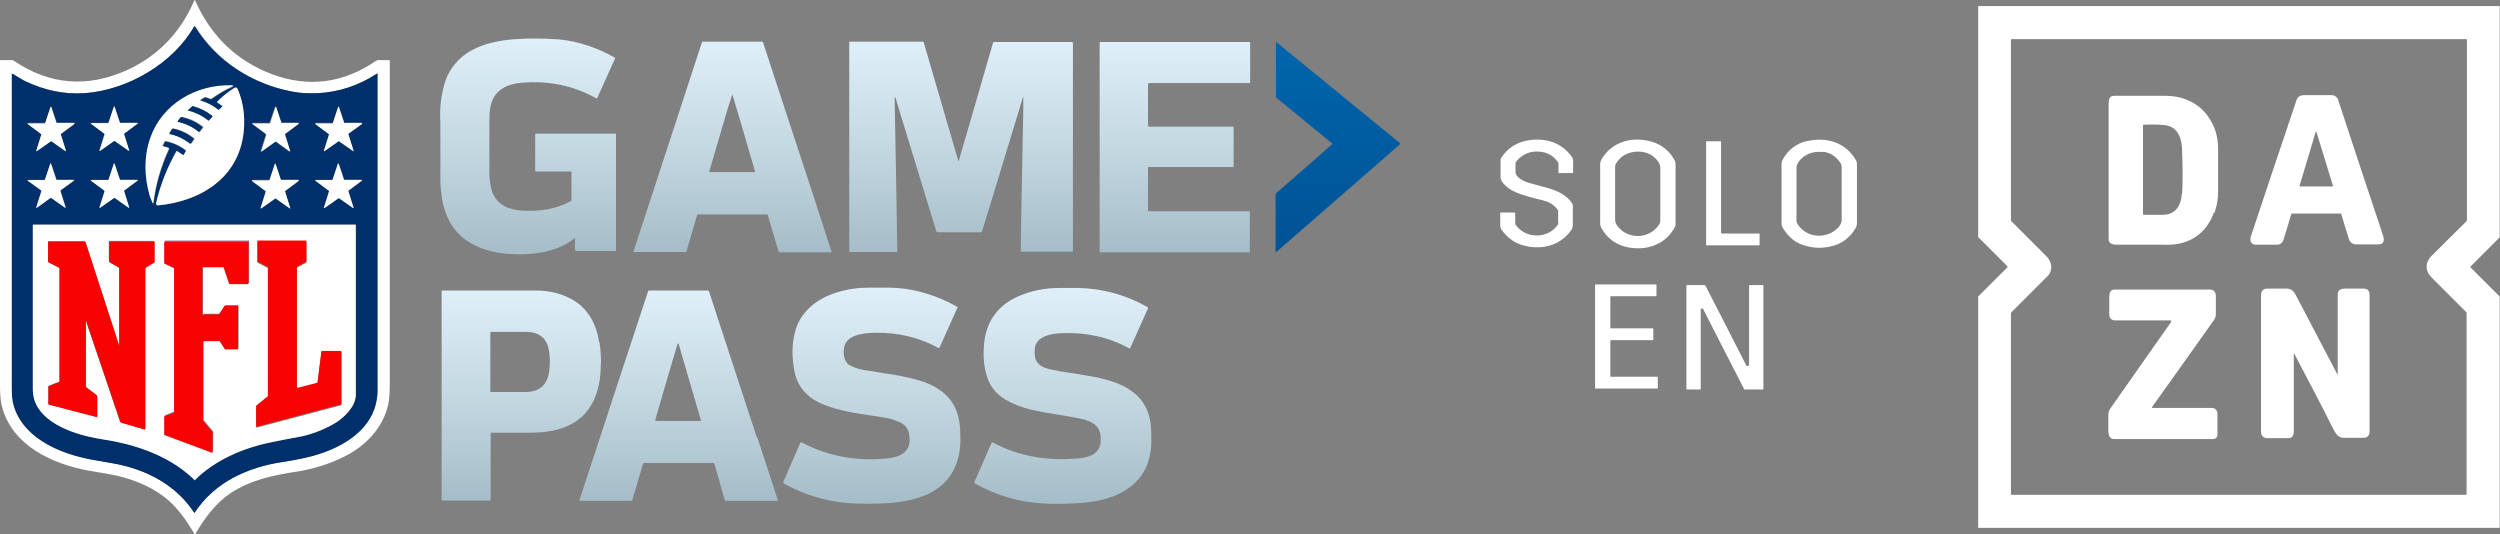 <?xml version="1.0" encoding="UTF-8"?>
<svg id="Capa_1" data-name="Capa 1" xmlns="http://www.w3.org/2000/svg" xmlns:xlink="http://www.w3.org/1999/xlink" viewBox="0 0 78.57 16.79">
  <rect x="0" y="0" width="78.57" height="16.79" fill="#808080" stroke="none"/>
  <defs>
    <style>
      .cls-1 {
        fill: url(#Degradado_sin_nombre_5);
      }

      .cls-1, .cls-2, .cls-3, .cls-4, .cls-5, .cls-6, .cls-7, .cls-8, .cls-9, .cls-10, .cls-11, .cls-12 {
        stroke-width: 0px;
      }

      .cls-2 {
        fill: url(#Degradado_sin_nombre_4);
      }

      .cls-3 {
        fill: url(#Degradado_sin_nombre_3);
      }

      .cls-4 {
        fill: url(#Degradado_sin_nombre_2);
      }

      .cls-5 {
        fill: url(#Degradado_sin_nombre_8);
      }

      .cls-6 {
        fill: url(#Degradado_sin_nombre_9);
      }

      .cls-7 {
        fill: url(#Degradado_sin_nombre_7);
      }

      .cls-8 {
        fill: url(#Degradado_sin_nombre_6);
      }

      .cls-9 {
        fill: url(#Degradado_sin_nombre);
      }

      .cls-10 {
        fill: #fff;
      }

      .cls-11 {
        fill: #f80303;
      }

      .cls-12 {
        fill: #00306b;
      }
    </style>
    <linearGradient id="Degradado_sin_nombre" data-name="Degradado sin nombre" x1="42.05" y1="-389.69" x2="42.05" y2="-383.08" gradientTransform="translate(0 391)" gradientUnits="userSpaceOnUse">
      <stop offset="0" stop-color="#0066ac"/>
      <stop offset="1" stop-color="#005294"/>
    </linearGradient>
    <linearGradient id="Degradado_sin_nombre_2" data-name="Degradado sin nombre 2" x1="36.93" y1="-389.68" x2="36.93" y2="-383.07" gradientTransform="translate(0 391)" gradientUnits="userSpaceOnUse">
      <stop offset="0" stop-color="#dfeff9"/>
      <stop offset=".48" stop-color="#c5d9e2"/>
      <stop offset="1" stop-color="#a5bdc8"/>
    </linearGradient>
    <linearGradient id="Degradado_sin_nombre_3" data-name="Degradado sin nombre 3" x1="16.62" y1="-389.78" x2="16.62" y2="-382.99" gradientTransform="translate(0 391)" gradientUnits="userSpaceOnUse">
      <stop offset="0" stop-color="#dfeff9"/>
      <stop offset=".48" stop-color="#c5d9e2"/>
      <stop offset="1" stop-color="#a5bdc8"/>
    </linearGradient>
    <linearGradient id="Degradado_sin_nombre_4" data-name="Degradado sin nombre 4" x1="30.19" y1="-389.69" x2="30.19" y2="-383.08" gradientTransform="translate(0 391)" gradientUnits="userSpaceOnUse">
      <stop offset="0" stop-color="#dfeff9"/>
      <stop offset=".48" stop-color="#c5d9e2"/>
      <stop offset="1" stop-color="#a5bdc8"/>
    </linearGradient>
    <linearGradient id="Degradado_sin_nombre_5" data-name="Degradado sin nombre 5" x1="23.01" y1="-389.69" x2="23.01" y2="-383.07" gradientTransform="translate(0 391)" gradientUnits="userSpaceOnUse">
      <stop offset="0" stop-color="#dfeff9"/>
      <stop offset=".48" stop-color="#c5d9e2"/>
      <stop offset="1" stop-color="#a5bdc8"/>
    </linearGradient>
    <linearGradient id="Degradado_sin_nombre_6" data-name="Degradado sin nombre 6" x1="27.4" y1="-381.96" x2="27.4" y2="-375.17" gradientTransform="translate(0 391)" gradientUnits="userSpaceOnUse">
      <stop offset="0" stop-color="#dfeff9"/>
      <stop offset=".48" stop-color="#c5d9e2"/>
      <stop offset="1" stop-color="#a5bdc8"/>
    </linearGradient>
    <linearGradient id="Degradado_sin_nombre_7" data-name="Degradado sin nombre 7" x1="33.4" y1="-381.96" x2="33.4" y2="-375.17" gradientTransform="translate(0 391)" gradientUnits="userSpaceOnUse">
      <stop offset="0" stop-color="#dfeff9"/>
      <stop offset=".48" stop-color="#c5d9e2"/>
      <stop offset="1" stop-color="#a5bdc8"/>
    </linearGradient>
    <linearGradient id="Degradado_sin_nombre_8" data-name="Degradado sin nombre 8" x1="16.37" y1="-381.88" x2="16.37" y2="-375.27" gradientTransform="translate(0 391)" gradientUnits="userSpaceOnUse">
      <stop offset="0" stop-color="#dfeff9"/>
      <stop offset=".48" stop-color="#c5d9e2"/>
      <stop offset="1" stop-color="#a5bdc8"/>
    </linearGradient>
    <linearGradient id="Degradado_sin_nombre_9" data-name="Degradado sin nombre 9" x1="21.31" y1="-381.87" x2="21.31" y2="-375.27" gradientTransform="translate(0 391)" gradientUnits="userSpaceOnUse">
      <stop offset="0" stop-color="#dfeff9"/>
      <stop offset=".48" stop-color="#c5d9e2"/>
      <stop offset="1" stop-color="#a5bdc8"/>
    </linearGradient>
  </defs>
  <path class="cls-9" d="m44,4.5l-3.89-3.18s0,0,0,0c0,0-.01,0-.01.01v1.71s0,.02.01.03l1.76,1.44h0s0,.02,0,.02l-.59.52-1.17,1.02s-.02.02-.02.03v1.82s0,0,0,0c0,0,.01,0,.02,0l3.16-2.75.73-.64s.01-.02,0-.03Z"/>
  <g>
    <path class="cls-10" d="m2.78,14.79c-1.15-.21-2.43-.8-2.73-2.06-.03-.14-.05-.33-.05-.59V1.91s0-.02.02-.02h.36s.03,0,.04.01c1.13.77,2.32.87,3.58.3.96-.44,1.67-1.17,2.11-2.19,0-.01.01-.01.02,0,.5,1.13,1.31,1.9,2.41,2.32,1.15.43,2.25.29,3.28-.42.02,0,.03-.02.05-.02h.36s.02,0,.02.02v10.14c0,.32-.02.56-.06.71-.18.72-.72,1.27-1.37,1.59-.48.24-.98.39-1.48.47-.79.12-1.48.27-2.11.69-.46.31-.81.79-1.09,1.27,0,.02-.02.02-.03,0-.24-.41-.54-.85-.92-1.14-.52-.41-1.17-.64-1.82-.75-.18-.03-.38-.06-.58-.1Zm.8-.23c1.02.19,1.95.67,2.52,1.55,0,0,.01,0,.02,0h0c.63-.96,1.65-1.43,2.78-1.6.24-.03.48-.08.7-.13,1.07-.24,2.27-.87,2.27-2.13V2.31s0,0,0,0h0c-.58.38-1.21.59-1.89.62-.27.01-.53,0-.78-.05-1.26-.23-2.39-.96-3.06-2.05,0,0-.02-.01-.02,0,0,0,0,0,0,0-.68,1.17-2.12,2.01-3.46,2.1-.63.04-1.25-.09-1.86-.38-.08-.04-.21-.12-.39-.23-.02,0-.02,0-.02.01,0,3.28,0,6.58,0,9.89,0,.16.01.29.03.4.1.52.47.95.91,1.24.5.33,1.11.51,1.71.61.2.03.39.06.57.1Z"/>
    <path class="cls-10" d="m77.64,8.4l.92.92s0,0,0,.02v7.23s0,.02-.02.02h-16.35s-.02,0-.02-.02h0v-7.23s0-.01,0-.02l.92-.92s0-.02,0-.03h0l-.92-.92s0,0,0-.02V.21s0-.02.02-.02h16.35s.02,0,.02.02h0v7.23s0,.01,0,.02l-.92.92s0,.02,0,.03h0Zm-13.32-.34c.17.17.21.44.03.62-.37.37-.74.74-1.13,1.13-.01.01-.02.03-.02.04v5.68s0,.02.02.02h14.28s.02,0,.02-.02v-5.69s0-.02-.01-.03c-.37-.37-.74-.74-1.1-1.1-.2-.2-.19-.47,0-.66.38-.37.74-.74,1.1-1.09,0,0,.02-.02.02-.03V1.25s0-.02-.02-.02h-14.29s-.02,0-.02.02v5.67s0,.03.02.04c.37.37.73.73,1.1,1.1Z"/>
    <path class="cls-12" d="m6.11,16.12c-.58-.88-1.5-1.36-2.52-1.55-.18-.03-.37-.07-.57-.1-.6-.1-1.2-.28-1.71-.61-.45-.29-.81-.72-.91-1.24-.02-.11-.03-.24-.03-.4,0-3.31,0-6.61,0-9.89,0-.02,0-.02.02-.01.18.11.31.19.39.23.61.29,1.22.42,1.86.38,1.35-.09,2.79-.92,3.46-2.1,0,0,.02-.01.02,0,0,0,0,0,0,0,.67,1.09,1.8,1.81,3.06,2.05.25.05.51.06.78.05.68-.03,1.31-.24,1.89-.62,0,0,0,0,.01,0h0v9.95c0,1.26-1.19,1.89-2.27,2.13-.22.05-.45.09-.7.13-1.13.17-2.15.64-2.78,1.6,0,0-.01,0-.02,0t0,0Zm.78-12.65s-.02,0-.02,0c-.16-.13-.35-.23-.56-.29-.02,0-.02-.02,0-.03l.13-.08s.02,0,.04,0l.14.05s.03,0,.03,0c.2-.15.41-.27.63-.37.07-.03.06-.05,0-.05-1.11-.03-2.17.59-2.55,1.66-.2.57-.18,1.2-.02,1.79.02.08.05.16.09.23.02.03.03.03.03,0,.07-.56.23-1.13.49-1.69,0-.02,0-.03-.02-.03l-.17-.05s-.02-.01-.01-.02l.06-.12s.02-.02.04-.02c.24.05.45.15.63.29,0,0,.01.02,0,.03l-.07.12s-.02.01-.02,0l-.18-.12s-.03,0-.04,0h0c-.29.52-.5,1.06-.63,1.61-.02.06,0,.09.07.08,1.25-.13,2.41-.79,2.65-2.11.09-.51.05-1.08-.17-1.56-.02-.03-.05-.05-.09-.03,0,0,0,0,0,0-.19.12-.37.26-.54.43,0,0,0,.02,0,.03h0s.17.12.17.12c0,0,0,.01,0,.02h0s-.12.1-.12.1Zm-5.1.39s0,0-.01,0l-.17-.51s0,0-.02,0c0,0,0,0,0,0l-.17.51s0,0-.01,0h-.53s-.01,0-.01.02c0,0,0,0,0,.01l.43.32s0,0,0,.01l-.16.51s0,.01,0,.02h.01l.44-.31s.01,0,.02,0l.44.31s.01,0,.02,0c0,0,0,0,0-.01l-.16-.51s0-.01,0-.01l.43-.32s0-.01,0-.02c0,0,0,0-.01,0h-.54Zm1.99,0s0,0-.01,0l-.17-.51s0,0-.02,0c0,0,0,0,0,0l-.17.51s0,0-.01,0h-.54s-.01,0-.01.02c0,0,0,0,0,0l.43.32s0,0,0,.01l-.16.51s0,.01,0,.02h.01l.44-.31s.01,0,.02,0l.44.31s.01,0,.02,0c0,0,0,0,0-.01l-.16-.51s0-.01,0-.01l.43-.32s0-.01,0-.02,0,0,0,0h-.53Zm5.06,0s-.01,0-.01,0l-.17-.51s-.01-.01-.02,0c0,0,0,0,0,0l-.17.51s0,0-.01,0h-.53s-.01,0-.01.02c0,0,0,0,0,.01l.43.32s0,0,0,.02l-.16.51s0,.02,0,.02h.01l.43-.31s.01,0,.02,0l.43.31s.02,0,.02,0c0,0,0,0,0-.01l-.16-.51s0-.01,0-.02l.43-.32s0-.01,0-.02c0,0,0,0-.01,0h-.52Zm1.99,0s-.01,0-.01,0l-.17-.51s0-.01-.02,0c0,0,0,0,0,0l-.17.51s0,0-.01,0h-.53s-.01,0-.01.02c0,0,0,0,0,.01l.43.32s0,0,0,.01l-.16.51s0,.01,0,.02h.01l.44-.31s.01,0,.02,0l.44.31s.01,0,.02,0c0,0,0,0,0-.01l-.16-.51s0-.01,0-.02l.43-.31s0-.01,0-.02,0,0-.01,0h-.53ZM1.79,5.65s-.01,0-.01,0l-.17-.51s-.01-.01-.02,0c0,0,0,0,0,0l-.17.51s0,0-.01,0h-.53s-.01.01-.01.02,0,0,0,0l.43.31s0,0,0,.02l-.16.51s0,.02,0,.02h.01l.43-.31s.01,0,.02,0l.44.31s.02,0,.02,0c0,0,0,0,0-.01l-.16-.51s0-.01,0-.02l.43-.31s0-.01,0-.02c0,0,0,0,0,0h-.53Zm1.99,0s-.01,0-.01,0l-.17-.51s0-.01-.02,0c0,0,0,0,0,0l-.17.51s0,0-.01,0h-.54s-.01.01-.01.02,0,0,0,0l.43.32s0,0,0,.01l-.16.51s0,.01,0,.02h.01l.44-.31s.01,0,.02,0l.44.31s.01,0,.02,0c0,0,0,0,0-.01l-.16-.51s0-.01,0-.01l.43-.32s0-.01,0-.02t0,0h-.53Zm5.06,0s-.01,0-.01,0l-.17-.51s0-.01-.02,0c0,0,0,0,0,0l-.17.51s0,0-.01,0h-.53s-.01,0-.01.02c0,0,0,0,0,.01l.43.32s0,0,0,.02l-.16.51s0,.01,0,.02h.01l.44-.31s.01,0,.02,0l.44.31s.01,0,.02,0c0,0,0,0,0-.01l-.16-.51s0-.01,0-.02l.43-.32s0-.01,0-.02,0,0-.01,0h-.53Zm1.99,0s-.01,0-.01,0l-.17-.51s0-.01-.02,0c0,0,0,0,0,0l-.17.51s0,0-.01,0h-.53s-.01.01-.01.02,0,0,0,0l.43.32s0,0,0,.02l-.16.51s0,.01,0,.02h.01l.44-.31s.01,0,.02,0l.44.31s.01,0,.02,0c0,0,0,0,0-.01l-.16-.51s0-.01,0-.02l.43-.32s0-.01,0-.02t0,0h-.53ZM3.64,13.88c.91.18,1.8.55,2.47,1.2.01.01.02.01.03,0,.6-.61,1.5-.99,2.34-1.17.3-.06.59-.12.87-.17.4-.07.78-.21,1.15-.42.3-.17.67-.53.69-.89,0-.05,0-.09,0-.14,0-1.74,0-3.47,0-5.21,0-.02,0-.02-.02-.02H1.06s-.02,0-.02.02v5.12c0,.14.02.27.05.37.23.75,1.29,1.09,1.99,1.21.29.05.48.08.57.1Z"/>
    <path class="cls-10" d="m7,3.34l-.17-.12s-.01-.02,0-.03c0,0,0,0,0,0,.17-.17.35-.31.54-.43.03-.02.07-.01.09.02,0,0,0,0,0,0,.22.48.26,1.05.17,1.56-.24,1.33-1.4,1.99-2.65,2.11-.06,0-.08-.02-.07-.08.13-.56.34-1.1.63-1.61,0-.01.02-.02.03-.01h0l.18.12s.02,0,.02,0l.07-.12s0-.02,0-.03c-.18-.14-.39-.24-.63-.29-.02,0-.03,0-.04.02l-.06.12s0,.02.01.02l.17.05s.02.02.02.03c-.26.56-.42,1.13-.49,1.69,0,.04-.02.04-.03,0-.03-.07-.07-.15-.09-.23-.17-.59-.18-1.22.02-1.79.37-1.07,1.44-1.69,2.55-1.66.07,0,.08.02,0,.05-.22.1-.43.23-.63.37-.01,0-.02.01-.03,0l-.14-.05s-.03,0-.04,0l-.13.08s-.02.02,0,.03c.21.06.4.16.56.29,0,0,.02,0,.02,0l.11-.11s0,0,0,0h0Zm-.33.3c-.18-.14-.38-.24-.6-.3,0,0-.01,0-.02,0-.05.04-.1.09-.15.13h0c.24.06.45.16.64.31.01.01.03,0,.03,0l.1-.11s.01-.02,0-.03Zm-1.07.19c.24.05.47.16.66.32,0,0,.01,0,.02,0l.11-.14s0-.01,0-.02c-.19-.16-.41-.26-.65-.31-.02,0-.03,0-.04.01l-.09.12s0,.02,0,.02c0,0,0,0,0,0Zm-.26.38c.24.05.45.15.65.3.01,0,.02,0,.03,0l.09-.13s0-.02,0-.03c-.19-.15-.4-.26-.65-.31-.02,0-.03,0-.03.02l-.08.13s0,.02,0,.03c0,0,0,0,0,0Z"/>
    <path class="cls-10" d="m69.58,6.68c-.19.5-.51.81-.98.95-.16.05-.37.07-.63.06-.48,0-.96,0-1.45,0-.05,0-.1,0-.16-.03-.06-.02-.09-.07-.09-.15,0-.44,0-.87,0-1.29,0-1.05,0-2.03,0-2.95,0-.14.02-.26.18-.26.48,0,1.01,0,1.59,0,.52,0,1.02.19,1.34.63.22.3.33.64.33,1.02v1.38c0,.23-.04.45-.12.66Zm-1-.59c.02-.4.02-.84,0-1.32,0-.39-.11-.8-.57-.84-.18-.02-.39-.02-.64-.01-.01,0-.02,0-.02.02v2.79s0,.02.02.02c.31,0,.53,0,.64,0,.38-.02.54-.31.56-.66Z"/>
    <path class="cls-10" d="m73.56,6.71h-1.52s-.03,0-.03.02c-.09.3-.17.58-.25.82-.03.08-.1.14-.18.14h-.69c-.15,0-.19-.13-.15-.26.48-1.45.96-2.87,1.43-4.27.04-.13.13-.17.26-.17.28,0,.55,0,.83,0,.12,0,.2.06.23.17.47,1.43.93,2.83,1.39,4.2.03.1.08.23-.03.3-.03.02-.06.02-.1.02-.24,0-.48,0-.71,0-.1,0-.19-.07-.22-.17-.08-.26-.16-.52-.24-.78,0-.02-.02-.03-.03-.03Zm-.24-.87l-.52-1.7s-.01-.02-.02,0l-.51,1.7s0,.02.02.02h1.01s.02,0,.02-.02h0Z"/>
    <path class="cls-10" d="m1.79,3.86h.54s.01,0,.01.02c0,0,0,0,0,.01l-.43.32s0,0,0,.01l.16.51s0,.01,0,.02h-.01l-.44-.31s-.01,0-.02,0l-.44.31s-.01,0-.02,0c0,0,0,0,0-.01l.16-.51s0-.01,0-.01l-.43-.32s0-.01,0-.02,0,0,.01,0h.53s0,0,.01-.01l.17-.51s0,0,.02,0c0,0,0,0,0,0l.17.51s0,0,.01,0Z"/>
    <path class="cls-10" d="m3.78,3.86h.54s.01,0,.01.02c0,0,0,0,0,0l-.43.32s0,0,0,.01l.16.51s0,.01,0,.02h-.01l-.44-.31s-.01,0-.02,0l-.44.31s-.01,0-.02,0c0,0,0,0,0-.01l.16-.51s0-.01,0-.01l-.43-.32s0-.01,0-.02,0,0,0,0h.54s0,0,.01-.01l.17-.51s0,0,.02,0c0,0,0,0,0,0l.17.51s0,0,0,0Z"/>
    <path class="cls-10" d="m8.85,3.86h.53s.01,0,.01.02c0,0,0,0,0,.01l-.43.32s0,0,0,.02l.16.51s0,.02,0,.02h-.01l-.43-.31s-.01,0-.02,0l-.43.31s-.02,0-.02,0c0,0,0,0,0-.01l.16-.51s0-.01,0-.02l-.43-.32s0-.01,0-.02c0,0,0,0,.01,0h.53s.01,0,.01-.01l.17-.51s.01-.01.02,0c0,0,0,0,0,0l.17.51s0,0,0,0Z"/>
    <path class="cls-10" d="m10.84,3.86h.53s.01.01.01.02c0,0,0,0,0,.01l-.43.31s0,0,0,.02l.16.51s0,.01,0,.02h-.01l-.44-.31s-.01,0-.02,0l-.44.31s-.01,0-.02,0c0,0,0,0,0-.01l.16-.51s0-.01,0-.01l-.43-.32s0-.01,0-.02c0,0,0,0,.01,0h.53s.01,0,.01-.01l.17-.51s0-.01.02,0c0,0,0,0,0,0l.17.51s0,0,.01,0Z"/>
    <path class="cls-12" d="m6.07,3.34c.22.06.42.16.6.3.01.01.01.02,0,.03l-.1.11s-.02.02-.03,0c-.19-.15-.4-.25-.64-.31h0c.05-.05.1-.09.15-.14,0,0,0,0,.02,0Z"/>
    <path class="cls-12" d="m6.25,4.15c-.19-.16-.42-.27-.66-.32,0,0-.01,0-.01-.02t0,0l.09-.12s.02-.02.04-.01c.24.06.46.16.65.31,0,0,0,.01,0,.02l-.11.14s-.01,0-.02,0Z"/>
    <path class="cls-12" d="m5.34,4.21s-.02-.01-.02-.02t0,0l.08-.13s.02-.02.03-.02c.24.05.46.16.65.31.01,0,.01.02,0,.03l-.09.13s-.02.01-.03,0c-.19-.15-.4-.25-.64-.3Z"/>
    <path class="cls-10" d="m48.97,7.02v-.38s0-.03-.01-.04c-.1-.14-.24-.24-.42-.29-.35-.09-.7-.16-1.03-.33-.12-.07-.35-.25-.35-.41,0-.18,0-.37,0-.54,0-.02,0-.03.01-.05.21-.34.52-.53.93-.58.51-.06.99.09,1.3.53.03.04.04.09.04.14,0,.12,0,.24,0,.35,0,.02,0,.02-.02.02h-.42s-.02,0-.02-.02h0v-.26s0-.05-.02-.07c-.13-.18-.3-.29-.53-.32-.33-.04-.59.07-.79.32,0,.01-.01.02-.01.04,0,.09,0,.17,0,.27,0,.19.29.31.43.35.2.05.41.11.62.17.3.09.58.23.74.49,0,.01.01.03.01.04v.64s-.01.09-.04.13c-.36.53-1.01.66-1.59.47-.24-.08-.44-.24-.61-.47-.03-.04-.04-.09-.04-.13,0-.14,0-.26,0-.39,0-.01,0-.02.02-.02h.43s.02,0,.02.02v.32s0,.03.01.04c.31.45,1.02.46,1.33,0,.02-.01.02-.02.02-.04Z"/>
    <path class="cls-10" d="m50.33,5.01c.33-.56.96-.73,1.57-.56.31.09.55.27.72.57.03.05.04.1.04.16v1.88s0,.03-.01.05c-.28.56-.86.77-1.45.67-.39-.07-.68-.27-.87-.61-.03-.05-.04-.1-.04-.15v-1.85c0-.05.01-.1.04-.15Zm1.26-.24c-.32-.03-.61.07-.79.35-.03.04-.04.09-.04.14v1.66c0,.05.02.1.05.15.32.47,1.02.46,1.33-.01.03-.04.04-.09.04-.13v-1.67c0-.05-.02-.1-.04-.14-.13-.21-.32-.32-.55-.35Z"/>
    <path class="cls-10" d="m56.78,4.44c.6-.15,1.22.03,1.54.58.03.04.04.09.04.14v1.85c0,.05-.01.1-.03.14-.19.33-.46.53-.82.6-.31.07-.61.04-.9-.07-.24-.09-.43-.27-.58-.52-.03-.05-.04-.1-.04-.15v-1.85c0-.05.01-.1.04-.15.17-.31.43-.5.76-.58Zm.52.34c-.31-.04-.61.06-.79.33-.03.05-.05.11-.05.17,0,.55,0,1.1,0,1.64,0,.05.01.09.04.13.21.32.59.43.95.31.16-.05.43-.24.43-.44v-1.66c0-.05-.01-.1-.04-.14-.13-.2-.31-.32-.54-.35Z"/>
    <path class="cls-10" d="m54.11,7.34h1.18s.01,0,.01.01h0v.35s0,.01-.01.01h-1.66s-.01,0-.01-.01h0v-3.25s0-.01.01-.01h.45s.01,0,.01.01h0v2.87s0,.01.01.01h0Z"/>
    <path class="cls-10" d="m1.79,5.65h.53s.01.01.01.02,0,0,0,0l-.43.31s0,0,0,.02l.16.51s0,.02,0,.02h-.01l-.44-.31s-.01,0-.02,0l-.43.31s-.02,0-.02,0c0,0,0,0,0-.01l.16-.51s0-.01,0-.02l-.43-.31s0-.01,0-.02c0,0,0,0,0,0h.53s.01,0,.01-.01l.17-.51s.01-.01.02,0c0,0,0,0,0,0l.17.51s0,.01.01.01Z"/>
    <path class="cls-10" d="m3.78,5.65h.54s.01.01.01.02,0,0,0,0l-.43.32s0,0,0,.01l.16.51s0,.01,0,.02h-.01l-.44-.31s-.01,0-.02,0l-.44.31s-.01,0-.02,0c0,0,0,0,0-.01l.16-.51s0-.01,0-.01l-.43-.32s0-.01,0-.02t0,0h.54s.01,0,.01-.01l.17-.51s0-.01.02,0c0,0,0,0,0,0l.17.51s0,0,0,0Z"/>
    <path class="cls-10" d="m8.85,5.65h.53s.01,0,.01.02c0,0,0,0,0,.01l-.43.32s0,0,0,.02l.16.51s0,.01,0,.02h-.01l-.44-.31s-.01,0-.02,0l-.44.31s-.01,0-.02,0c0,0,0,0,0-.01l.16-.51s0-.01,0-.02l-.43-.32s0-.01,0-.02,0,0,.01,0h.53s.01,0,.01-.01l.17-.51s0-.01.02,0c0,0,0,0,0,0l.17.51s0,0,0,0Z"/>
    <path class="cls-10" d="m10.84,5.65h.53s.01.01.01.02,0,0,0,0l-.43.32s0,0,0,.02l.16.51s0,.01,0,.02h-.01l-.44-.31s-.01,0-.02,0l-.44.31s-.01,0-.02,0c0,0,0,0,0-.01l.16-.51s0-.01,0-.02l-.43-.32s0-.01,0-.02,0,0,0,0h.53s.01,0,.01-.01l.17-.51s0-.01.02,0c0,0,0,0,0,0l.17.51s0,0,.01,0Z"/>
    <path class="cls-4" d="m36.11,2.61h3.16s.02,0,.02-.02v-1.25s0-.02-.02-.02h-4.69s-.02,0-.02.02v6.57s0,.02.02.02h4.7s0,0,0,0v-1.27s0-.02-.02-.02h-3.16s-.02,0-.02-.02v-1.35s0-.02.02-.02h2.65s.02,0,.02-.02v-1.23s0-.02-.02-.02h-2.64s-.03-.01-.03-.03v-1.31s0-.02.02-.02Z"/>
    <path class="cls-3" d="m19.39,4.22s0-.02-.02-.02h-2.53s-.02,0-.02.02v1.15s0,.02.02.02h1.1s.02,0,.02.02v.87s0,.03-.02.04c-.45.25-.97.33-1.5.3-.43-.02-.8-.16-.97-.58-.05-.19-.09-.37-.09-.56v-1.59c0-.15,0-.3.02-.45.07-.57.48-.8,1.01-.84.84-.07,1.61.09,2.33.49.02,0,.03,0,.03-.01l.56-1.24s0-.02-.01-.03c-.57-.32-1.15-.51-1.73-.57-.24-.02-.51-.03-.8-.03-.84,0-1.91.09-2.49.8-.14.17-.23.33-.29.5-.14.4-.2.85-.17,1.35,0,.79,0,1.42,0,1.87,0,.09.01.19.03.33.03.37.14.7.31.99.37.61,1.09.88,1.8.93.22.01.44.02.65,0,.45-.02,1.05-.17,1.42-.49.02-.02.02-.01.02.01v.35s.01.04.04.04h1.23s.02,0,.02-.02v-3.68Z"/>
    <path class="cls-2" d="m33.71,1.34s0-.02-.02-.02h-2.46s-.02,0-.02.02l-.61,2.11-.47,1.61s0,.01-.01,0l-.41-1.4-.68-2.33s-.01-.02-.02-.02h-2.3s-.02,0-.02.02v6.57s0,.02.02.02h1.47s.02,0,.02-.02l-.03-1.89-.05-2.73v-.22s0-.03.02,0l.2.66.71,2.32.38,1.24s.02.02.03.02h1.37s.02,0,.03-.02l.36-1.17.81-2.66.11-.37c.02-.06.03-.05.02,0v.4s-.05,2.51-.05,2.51l-.03,1.9s0,.02.02.02h1.6s.02,0,.02-.02V1.34Zm-5.62,2.09h0s0,0,0,0Zm0,0s0,0,0,0c0,0,0,0,0,0Zm-.02.02s0,0,0,0c0,0,0,0,0,0Zm.02,0h0Zm.28.24h0Zm0,0h0Zm0,0h0Zm0,0h0s0,0,0,0h0Z"/>
    <path class="cls-1" d="m26.13,7.9l-.59-1.82-.79-2.4-.77-2.35s-.02-.02-.03-.02h-1.86s-.03,0-.03.02l-.69,2.11-.87,2.66-.59,1.8h0s0,.02.01.02h1.63s.01,0,.02-.01l.34-1.15s.01-.02.02-.02h2.18s.02,0,.02.02l.34,1.15s.01.02.03.02h1.62s.02-.02.01-.03Zm-3.12-4.92s0-.02.01,0l.21.7.5,1.71s0,.02-.02.02h-1.4s-.02,0-.02-.02l.57-1.94.15-.47Z"/>
    <path class="cls-10" d="m6.11,15.08c-.67-.65-1.56-1.01-2.47-1.2-.1-.02-.29-.05-.57-.1-.7-.12-1.75-.46-1.99-1.21-.03-.1-.05-.22-.05-.37,0-1.73,0-3.43,0-5.12,0-.02,0-.02.02-.02h10.11s.02,0,.02.02v5.21s0,.09,0,.14c-.02.37-.39.72-.69.89-.37.21-.75.35-1.15.42-.29.05-.58.11-.87.17-.84.17-1.73.56-2.34,1.17,0,.02-.02.02-.03,0Zm-2.36-4.27s0,.04-.02,0l-1.04-3.2s-.02-.03-.04-.03h-1.12s-.02,0-.02.02v.61s0,.02.02.03l.32.16s.02.02.02.03v3.54s0,.02-.02.03l-.31.12s-.02.02-.02.03v.53s0,.02.02.03l1.49.38s.02,0,.02-.02v-.62s0-.04-.03-.05l-.3-.23s-.03-.03-.03-.05v-2.04s0,0,0,0h.01s.01,0,.01,0c0,.03.01.06.02.09.34.99.68,2.02,1.04,3.07,0,.02.02.03.04.03l.72.21s.03,0,.03-.02v-5.02s.01-.05.03-.06l.24-.14s.02-.02.02-.02v-.63s0-.02-.02-.02h-1.39s-.02,0-.02.02v.61s0,.02.02.03l.28.16s.02.02.02.03v2.38Zm2.65-.93s-.02,0-.02-.02v-1.48s0-.02.02-.02h.63s.01,0,.02.01l.17.51s0,.01.02.01h.57s.02,0,.02-.02v-1.29s0-.02-.02-.02h-2.61s-.02,0-.02.02v.64s0,.01,0,.02l.31.15s0,0,0,.01v4.51s0,.01,0,.02l-.31.12s0,0,0,.02v.54s0,.01,0,.02l1.5.56s.02,0,.02,0h0v-.63s0,0,0,0l-.3-.36s0,0,0,0v-2.48s0-.02.02-.02h.49s.01,0,.01,0l.17.26s0,0,.01,0h.38s.02,0,.02-.02h0v-1.33s0-.02-.02-.02h-.39s-.01,0-.01,0l-.18.27s0,0-.01,0h-.48s0-.01,0-.01Zm2.95,2.32s-.02,0-.02-.01h0v-3.76s0-.01.01-.02l.28-.15s.01,0,.01-.02v-.63s0-.02-.02-.02h-1.5s-.02,0-.02.02h0v.63s0,.02.01.02l.31.16s.01.01.01.02v4.01s0,.01,0,.02l-.37.3s0,0,0,.02v.63s0,.02.02.02h0l2.64-.7s.02-.01.02-.02v-1.64s0-.02-.02-.02h-.59s-.02,0-.02.02l-.12.96s0,.02-.02.02l-.61.16Z"/>
    <path class="cls-11" d="m3.75,10.81v-2.37s0-.02-.02-.03l-.28-.16s-.02-.02-.02-.03v-.61s0-.02.02-.02h1.39s.02,0,.02.02v.63s0,.02-.02.02l-.24.14s-.03.03-.03.06v5.02s0,.03-.03.02l-.72-.21s-.03-.02-.04-.03c-.35-1.05-.7-2.07-1.04-3.07-.01-.03-.02-.06-.02-.09,0,0,0,0-.01,0h-.01s0,0,0,0v2.04s0,.04.03.05l.3.23s.03.03.03.05v.62s0,.02-.02.02l-1.5-.39s-.02-.01-.02-.03v-.53s0-.02.02-.03l.31-.12s.02-.02.02-.03v-3.54s0-.02-.02-.03l-.32-.16s-.02-.02-.02-.03v-.61s0-.02.02-.02h1.12s.03,0,.04.03l1.04,3.2s.02.04.02,0Z"/>
    <path class="cls-11" d="m6.4,9.88h.47s.01,0,.01,0l.18-.27s0,0,.01,0h.39s.02,0,.02.02v1.33s0,.02-.02.02h-.38s-.01,0-.01,0l-.17-.26s0,0-.01,0h-.49s-.02,0-.02.02v2.48s0,0,0,0l.3.36s0,0,0,0v.63s0,.02-.02.02h0l-1.5-.56s0,0,0-.02v-.54s0-.01,0-.02l.31-.12s0,0,0-.02v-4.51s0-.01,0-.01l-.31-.15s0,0,0-.02v-.64s0-.02.02-.02h2.61s.02,0,.02.02v1.29s0,.02-.02.02h-.57s-.01,0-.02-.01l-.17-.51s0-.01-.02-.01h-.63s-.02,0-.02.02v1.48s.02.02.02.02Z"/>
    <path class="cls-11" d="m9.35,12.19l.61-.16s.01,0,.02-.02l.12-.96s0-.02.02-.02h.59s.02,0,.02.02v1.64s0,.02-.02.02l-2.64.7s-.02,0-.02-.01h0v-.63s0-.01,0-.02l.37-.3s0,0,0-.02v-4.02s0-.02-.01-.02l-.31-.16s-.01-.01-.01-.02v-.63s0-.02.02-.02h1.5s.02,0,.02.02h0v.63s0,.01-.01.02l-.28.15s-.01,0-.01.02v3.75s0,.02.02.02t0,0Z"/>
    <path class="cls-10" d="m50.61,10.74v1.09s0,.01.01.01h1.47s.01,0,.01.01v.35s0,.01-.01.01h-1.95s-.01,0-.01-.01v-3.25s0-.01.01-.01h1.91s.01,0,.01.01v.35s0,.01-.01.01h-1.43s-.01,0-.01.01h0v.99s0,.01.01.01h1.33s.01,0,.01.01v.35s0,.01-.01.01h-1.33s-.01.02-.01.02Z"/>
    <path class="cls-10" d="m54.97,11.48v-2.5s0-.02.02-.02h.41s.02,0,.02.02v3.24s0,.02-.02.02h-.56s-.03,0-.03-.02c-.43-.84-.86-1.67-1.28-2.5-.01-.03-.03-.03-.06-.02-.01,0-.02.02-.02.03v2.49s0,.02-.02.02h-.41s-.02,0-.02-.02v-3.24s0-.02.02-.02h.55s.02,0,.03.02c.44.85.86,1.68,1.28,2.5.01.02.03.03.06.02.02,0,.02-.02.02-.03Z"/>
    <path class="cls-10" d="m68.23,10.07h-1.74c-.13,0-.2-.07-.2-.19,0-.17,0-.35,0-.54,0-.11.02-.24.17-.24h2.98c.13,0,.2.07.2.21,0,.17,0,.35,0,.55,0,.07-.02.14-.06.2-.65.91-1.29,1.82-1.95,2.74,0,0,0,.01,0,.02,0,0,0,0,0,0h1.87c.12,0,.19.07.19.2,0,.28,0,.5,0,.64,0,.09-.06.14-.16.14-1.03,0-2.05,0-3.08,0-.14,0-.18-.1-.19-.23,0-.18,0-.35,0-.52,0-.09.02-.15.07-.22.65-.92,1.28-1.83,1.91-2.72,0-.01,0-.02-.02-.02Z"/>
    <path class="cls-10" d="m72.11,11.11s0,0-.02,0c0,0,0,0,0,0,0,.82,0,1.63,0,2.42,0,.11-.02.24-.17.24-.21,0-.42,0-.65,0-.14,0-.21-.07-.21-.21v-4.28c0-.14.07-.21.2-.21h.6c.12,0,.22.06.28.18.42.8.86,1.64,1.31,2.5.01.03.02.02.02,0v-2.5c0-.14.11-.18.23-.18.24,0,.44,0,.58,0,.13,0,.19.07.19.19v4.32c0,.1-.08.18-.17.18-.21,0-.43,0-.64,0-.19,0-.26-.15-.34-.3-.4-.8-.82-1.59-1.23-2.37Z"/>
    <path class="cls-8" d="m30.18,13.65c0-.31-.05-.59-.16-.83-.21-.45-.64-.72-1.12-.86-.35-.1-.72-.18-1.12-.23-.1-.02-.31-.05-.62-.1-.19-.03-.35-.09-.49-.17-.14-.12-.17-.31-.15-.49.04-.45.61-.5.95-.51.74-.02,1.41.14,2.03.48h0s.03,0,.03-.02l.56-1.25s0-.03-.01-.03c-.68-.38-1.42-.6-2.19-.6h-.59c-.65,0-1.41.19-1.88.65-.2.2-.34.42-.41.66-.11.35-.13.74-.07,1.15.06.54.33.93.82,1.16.65.3,1.38.35,2.07.47.12.02.25.06.4.12.22.08.34.24.35.47.06.44-.24.63-.63.68-.94.11-1.92-.04-2.76-.5-.01,0-.02,0-.03,0l-.54,1.24s0,.05.02.06c.63.35,1.3.55,1.99.61.42.03.87.03,1.35,0,.36-.03.7-.1,1.01-.21.87-.32,1.24-1.05,1.19-1.94Z"/>
    <path class="cls-7" d="m36.18,13.71c.01-.3-.03-.57-.12-.8-.29-.71-1.04-.95-1.75-1.08-.29-.05-.51-.09-.67-.11-.23-.03-.45-.07-.67-.12-.35-.09-.48-.26-.45-.63.03-.4.51-.49.86-.5.77-.03,1.48.13,2.11.48.02,0,.03,0,.03-.01l.56-1.25s0-.02,0-.03c-.68-.39-1.41-.59-2.18-.61-.21,0-.4,0-.6,0-.47,0-.9.09-1.29.26-.69.3-1.05.85-1.09,1.59-.02.3,0,.61.09.9.09.33.29.58.59.76.24.14.51.24.78.31.53.12,1.17.2,1.59.29.31.07.59.19.62.55,0,.1,0,.17,0,.21-.05.34-.35.45-.65.48-.96.1-1.9-.04-2.75-.5h0s-.02,0-.02,0l-.55,1.26s0,.03.01.03c.66.37,1.36.58,2.11.63.32.02.66.02,1.03,0,.55-.02,1.17-.13,1.61-.42.61-.38.84-.99.8-1.7Z"/>
    <path class="cls-5" d="m18.83,10.75c-.09-.58-.36-1.08-.89-1.36-.32-.17-.69-.26-1.11-.26-.78,0-1.76,0-2.95,0,0,0,0,0,0,0v6.58s0,.02.02.02h1.5s.02,0,.02-.02v-2.09s0-.02.02-.02h1.16c.44,0,.84-.04,1.21-.2.77-.32,1.06-1.08,1.07-1.87.02-.24,0-.51-.04-.78Zm-2.32,1.57h-1.08s-.02,0-.02-.02v-1.85s0-.02.02-.02c.39,0,.75,0,1.1,0,.41,0,.65.19.72.57.03.18.04.37.02.58-.04.48-.27.74-.77.74Z"/>
    <path class="cls-6" d="m23.78,13.73l-.63-1.92-.87-2.66s-.02-.02-.03-.02h-1.85s-.02,0-.03.02l-.87,2.64-.65,1.98-.64,1.95s0,.02.02.02h1.62s.02,0,.02-.02l.34-1.15s.02-.02.03-.02h2.18s.02,0,.03.02l.33,1.15s.01.02.03.02h1.64s0,0,0-.01l-.65-1.99Zm-2.48-2.92s.02-.04.03,0l.28.97.42,1.43h0s0,.02-.02.02h-1.4s-.02,0-.02-.02l.41-1.41.29-.98Z"/>
  </g>
</svg>